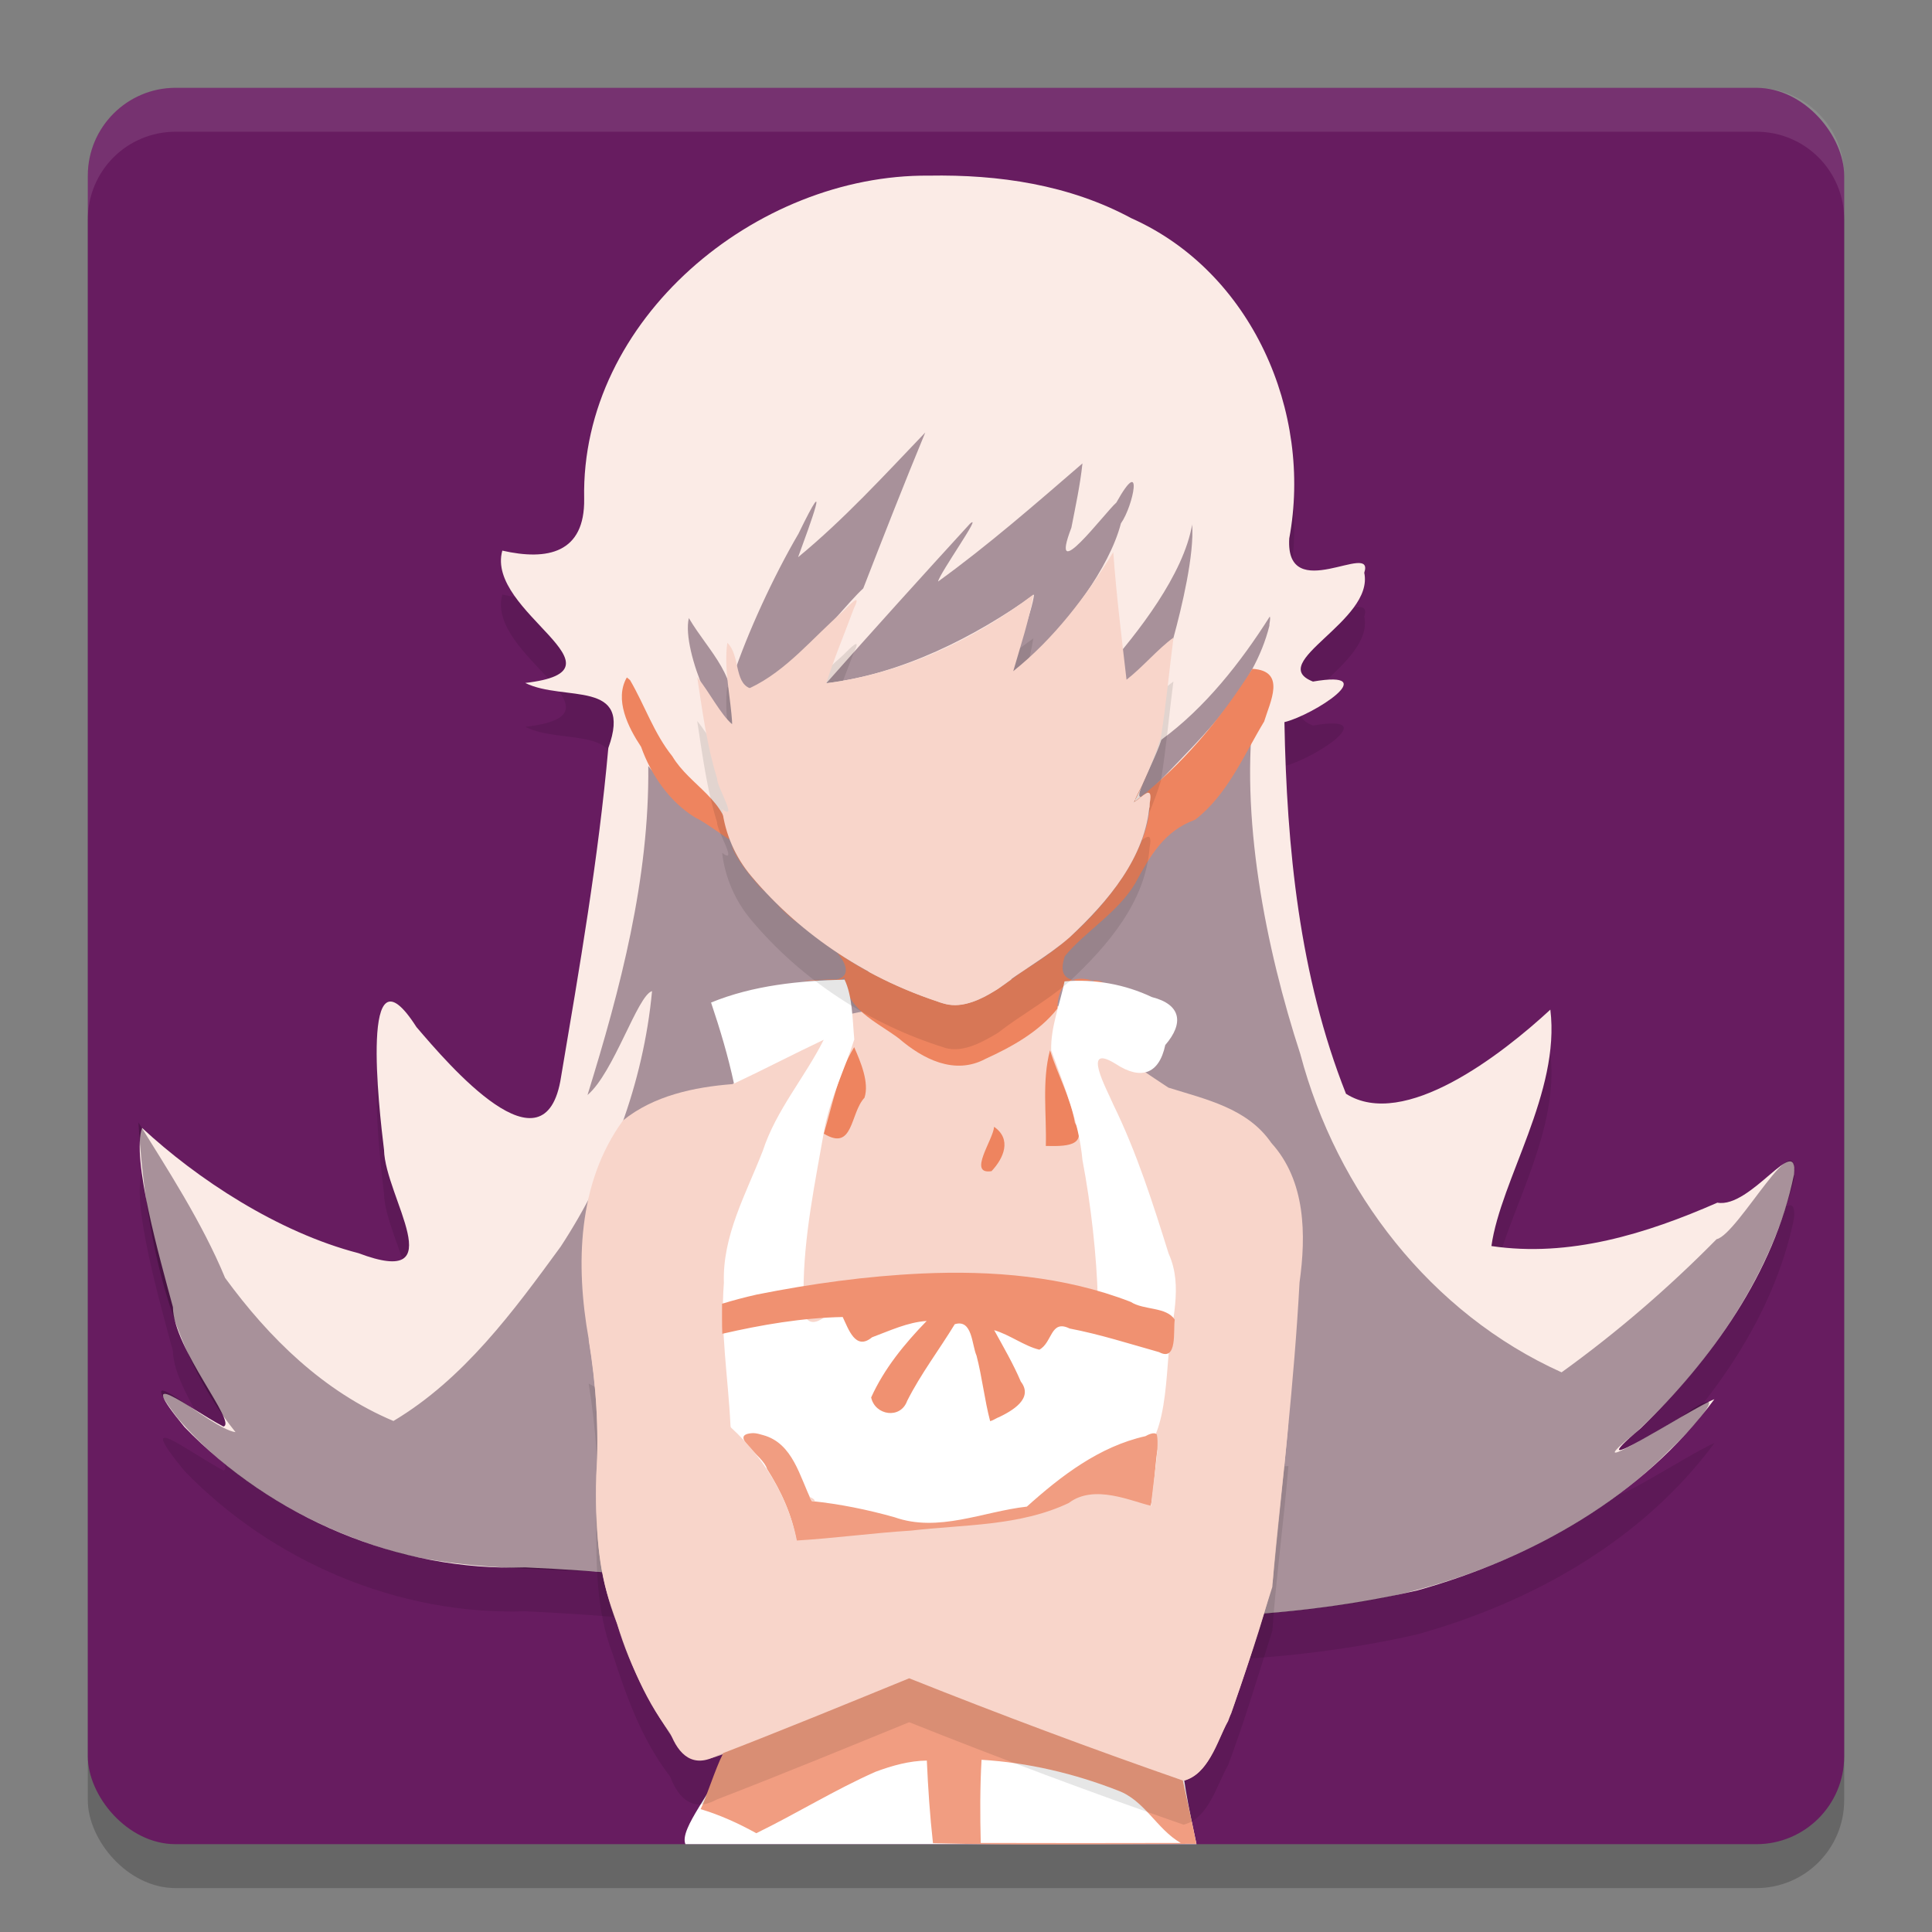<svg xmlns="http://www.w3.org/2000/svg" width="22" height="22" version="1">
 <rect width="100%" height="100%" fill="#808080" stroke="none"/>
 <rect style="opacity:0.2" width="20" height="20" x="1" y="1.5" rx="1" ry="1"/>
 <rect style="fill:#671c60" width="20" height="20" x="1" y="1" rx="1" ry="1"/>
 <path style="opacity:0.1" d="M 10.578,2.5 C 8.61,2.483 6.61,4.136 6.652,6.18 6.661,6.799 6.234,6.887 5.72,6.77 5.525,7.47 7.235,8.13 5.981,8.277 6.425,8.496 7.214,8.225 6.927,9.018 6.815,10.271 6.599,11.52 6.389,12.762 6.212,13.923 5.106,12.62 4.742,12.195 4.091,11.176 4.316,13.13 4.373,13.594 4.385,14.132 5.17,15.18 4.082,14.77 3.163,14.532 2.241,13.923 1.618,13.344 c -0.122,0.35 0.197,1.468 0.351,2.04 0.005,0.472 0.737,1.324 0.575,1.36 -0.401,-0.21 -1.042,-0.723 -0.444,0.005 0.997,1.033 2.438,1.647 3.881,1.599 3.377,0.149 6.801,1.031 10.16,0.262 1.308,-0.365 2.563,-1.07 3.381,-2.177 -0.269,0.105 -1.637,1.005 -0.838,0.33 0.809,-0.782 1.518,-1.775 1.745,-2.89 0.045,-0.488 -0.492,0.391 -0.873,0.322 -0.807,0.354 -1.683,0.626 -2.573,0.494 0.106,-0.755 0.787,-1.751 0.671,-2.692 -0.554,0.512 -1.667,1.377 -2.327,0.958 C 14.796,11.616 14.652,10.149 14.626,8.723 14.959,8.643 15.76,8.122 14.951,8.262 14.404,8.048 15.651,7.573 15.535,7.022 15.66,6.649 14.634,7.407 14.681,6.631 14.949,5.19 14.253,3.595 12.883,2.986 12.175,2.603 11.373,2.486 10.578,2.5 Z"/>
 <path style="fill:#fbebe6" d="M 10.578,2 C 8.61,1.982 6.61,3.636 6.652,5.68 6.661,6.299 6.234,6.387 5.72,6.27 5.525,6.97 7.235,7.63 5.981,7.777 6.425,7.996 7.214,7.725 6.927,8.518 6.815,9.771 6.599,11.02 6.389,12.262 6.212,13.423 5.106,12.12 4.742,11.695 4.091,10.676 4.316,12.63 4.373,13.094 4.385,13.631 5.17,14.68 4.082,14.27 3.163,14.032 2.241,13.423 1.618,12.844 c -0.122,0.35 0.197,1.468 0.351,2.04 0.005,0.472 0.737,1.324 0.575,1.36 -0.401,-0.21 -1.042,-0.723 -0.444,0.005 0.997,1.033 2.438,1.647 3.881,1.599 3.377,0.149 6.801,1.031 10.16,0.262 1.308,-0.365 2.563,-1.07 3.381,-2.177 -0.269,0.105 -1.637,1.005 -0.838,0.33 0.809,-0.782 1.518,-1.775 1.745,-2.89 0.045,-0.488 -0.492,0.391 -0.873,0.322 -0.807,0.354 -1.683,0.626 -2.573,0.494 0.106,-0.755 0.787,-1.751 0.671,-2.692 -0.554,0.512 -1.667,1.377 -2.327,0.958 C 14.796,11.116 14.652,9.649 14.626,8.223 14.959,8.142 15.76,7.622 14.951,7.761 14.404,7.547 15.651,7.072 15.535,6.522 15.66,6.148 14.634,6.907 14.681,6.131 14.949,4.689 14.253,3.095 12.883,2.485 12.175,2.103 11.373,1.986 10.578,2 Z"/>
 <path style="opacity:0.4;fill:#2c0c29" d="M 10.536,4.925 C 10.071,5.411 9.605,5.92 9.088,6.345 9.22,5.983 9.481,5.279 9.092,6.078 8.814,6.552 8.51,7.207 8.343,7.714 8.632,8.229 9.503,6.999 9.83,6.7 10.061,6.105 10.293,5.513 10.536,4.925 Z m 1.789,0.353 C 11.791,5.739 11.247,6.214 10.682,6.622 10.7,6.526 11.202,5.823 11.044,5.965 10.497,6.563 9.946,7.172 9.409,7.78 10.268,7.677 11.103,7.252 11.775,6.771 11.727,7.155 11.198,8.198 11.785,7.473 12.151,7.081 12.629,6.48 12.764,5.96 c 0.143,-0.201 0.261,-0.798 -0.052,-0.237 -0.129,0.112 -0.78,0.985 -0.512,0.286 0.047,-0.242 0.1,-0.485 0.126,-0.731 z m 1.251,0.691 C 13.478,6.543 12.959,7.205 12.577,7.638 12.538,8.095 13.324,7.52 13.363,7.26 13.455,6.923 13.602,6.316 13.575,5.968 Z m 0.883,1.052 C 14.128,7.544 13.72,8.062 13.225,8.423 13.124,8.749 12.713,9.401 13.224,8.876 13.711,8.367 14.28,7.829 14.455,7.125 c -0.002,-0.031 0.016,-0.077 0.004,-0.105 z M 7.844,7.038 C 7.754,7.418 8.228,8.441 8.338,8.248 8.425,7.701 8.08,7.437 7.844,7.038 Z m 6.441,0.979 c -0.261,0.821 -2.135,1.587 -2.496,2.295 -0.672,0.574 0.203,1.188 -0.774,1.317 -1.01,0.046 -1.113,-0.773 -1.768,-1.297 C 8.784,9.674 7.881,9.337 7.382,8.723 7.396,10.004 7.065,11.26 6.69,12.469 c 0.3,-0.253 0.57,-1.137 0.735,-1.183 -0.098,1.048 -0.483,2.058 -1.04,2.909 -0.541,0.741 -1.104,1.508 -1.905,1.986 -0.795,-0.335 -1.417,-0.945 -1.917,-1.63 -0.261,-0.632 -0.671,-1.26 -0.987,-1.77 0.079,1.27 0.344,2.585 1.106,3.527 C 2.398,16.274 1.431,15.373 2.024,16.149 2.68,16.916 3.622,17.433 4.59,17.698 c 1.046,0.242 2.136,0.124 3.195,0.29 2.64,0.24 5.324,0.713 7.962,0.209 1.169,-0.245 2.394,-0.8 3.265,-1.685 0.262,-0.242 0.798,-0.851 0.121,-0.371 -0.192,0.102 -1.185,0.722 -0.518,0.182 0.843,-0.774 1.539,-1.78 1.813,-2.898 0.076,-0.72 -0.636,0.635 -0.881,0.686 -0.545,0.553 -1.135,1.062 -1.765,1.516 -1.49,-0.671 -2.561,-2.06 -2.975,-3.624 -0.393,-1.205 -0.695,-2.721 -0.522,-3.985 z"/>
 <path style="fill:#f8d5ca" d="m 8.341,12.345 c -0.438,0.034 -0.898,0.132 -1.246,0.413 -0.52,0.713 -0.542,1.648 -0.392,2.486 0.096,0.554 0.117,1.115 0.084,1.676 -0.009,0.534 0.04,1.069 0.239,1.569 0.15,0.509 0.402,0.974 0.707,1.405 0.221,0.366 0.726,-0.086 1.048,-0.146 C 9.307,19.539 9.83,19.324 10.354,19.11 c 1.033,0.412 2.074,0.802 3.125,1.167 0.309,-0.092 0.403,-0.505 0.542,-0.768 0.165,-0.499 0.353,-0.997 0.472,-1.507 0.109,-1.132 0.244,-2.262 0.305,-3.398 0.076,-0.543 0.071,-1.158 -0.321,-1.589 C 14.204,12.617 13.73,12.519 13.305,12.385 12.87,12.099 12.434,11.8 12.047,11.452 11.875,11.765 11.347,11.555 11.051,11.582 10.456,11.522 9.763,11.356 9.248,11.76 8.946,11.955 8.643,12.15 8.341,12.345 Z m 0.236,3.974 c 0.517,-0.03 0.441,0.697 0.794,0.791 0.529,0.029 1.033,0.338 1.568,0.193 0.377,-0.094 0.802,-0.076 1.061,-0.408 0.344,-0.279 0.75,-0.504 1.192,-0.569 -0.06,0.241 0.015,0.752 -0.146,0.835 -0.333,-0.246 -0.752,-0.133 -1.087,0.042 -0.766,0.224 -1.579,0.199 -2.367,0.295 -0.305,0.057 -0.61,0.121 -0.613,-0.281 C 8.863,16.894 8.673,16.601 8.434,16.355 8.479,16.335 8.529,16.327 8.577,16.319 Z"/>
 <path style="fill:#ee845f" d="m 14.261,7.616 c -0.362,0.575 -0.808,1.105 -1.349,1.52 0.083,-0.154 0.262,-0.563 0.093,-0.194 -0.104,0.173 -0.126,0.265 0.063,0.075 0.088,0.285 -0.107,0.698 -0.282,0.968 -0.289,0.43 -0.673,0.794 -1.118,1.059 -0.283,0.198 -0.626,0.512 -0.997,0.359 -0.488,-0.163 -0.955,-0.398 -1.359,-0.719 0.165,0.049 0.483,0.406 0.218,0.469 -0.189,-0.003 -0.605,0.027 -0.223,0.011 0.095,-0.026 0.259,0.038 0.31,-0.038 0.011,0.368 0.355,0.501 0.619,0.699 0.272,0.234 0.634,0.422 0.987,0.232 0.301,-0.137 0.613,-0.311 0.818,-0.572 -2.14e-4,-0.26 0.138,-0.395 0.401,-0.319 -0.23,0.018 -0.41,0.002 -0.317,-0.277 0.224,-0.276 0.6,-0.493 0.8,-0.827 C 13.097,9.745 13.256,9.462 13.61,9.334 13.977,9.049 14.161,8.604 14.395,8.216 c 0.067,-0.223 0.257,-0.577 -0.134,-0.6 z m -1.82,3.55 c 0.209,0.104 0.138,-0.017 0,0 z M 7.138,7.714 C 6.993,7.965 7.153,8.283 7.3,8.504 7.414,8.825 7.623,9.13 7.919,9.311 8.035,9.361 8.367,9.617 8.301,9.548 8.294,9.116 7.856,8.949 7.656,8.612 7.446,8.351 7.341,8.029 7.174,7.744 Z M 8.33,9.628 C 8.381,9.804 8.702,10.164 8.701,10.146 8.558,9.989 8.422,9.82 8.33,9.628 Z m 0.411,0.56 c 0.09,0.099 0.144,0.143 0,0 z m 0.104,0.105 c 0.092,0.115 0.389,0.337 0.13,0.121 -0.044,-0.039 -0.087,-0.08 -0.13,-0.121 z m 0.882,1.631 C 9.542,12.223 9.481,12.577 9.381,12.909 9.721,13.116 9.678,12.677 9.844,12.5 9.901,12.326 9.799,12.09 9.727,11.925 Z m 2.229,0.037 c -0.093,0.354 -0.037,0.726 -0.047,1.088 0.204,0.004 0.488,0.012 0.331,-0.264 C 12.19,12.496 12.044,12.239 11.957,11.962 Z m -0.636,0.87 c -0.01,0.148 -0.306,0.549 -0.029,0.505 0.14,-0.149 0.232,-0.364 0.029,-0.505 z"/>
 <path style="fill:#ffffff" d="m 9.617,11.155 c -0.514,0.013 -1.038,0.064 -1.52,0.261 0.102,0.303 0.194,0.61 0.261,0.923 0.343,-0.161 0.679,-0.337 1.022,-0.499 -0.215,0.428 -0.541,0.799 -0.693,1.262 -0.189,0.489 -0.462,0.965 -0.444,1.507 -0.043,0.541 0.049,1.08 0.075,1.621 0.151,1.272 0.227,2.585 -0.088,3.838 C 8.15,20.364 7.729,20.822 7.805,21 9.745,21 11.685,21 13.625,21 13.539,20.595 13.449,20.19 13.439,19.774 13.348,18.621 13.258,17.467 13.167,16.314 c 0.097,-0.245 0.116,-0.601 0.138,-0.869 0.029,-0.391 0.174,-0.792 0.002,-1.171 -0.18,-0.576 -0.363,-1.151 -0.629,-1.695 -0.072,-0.17 -0.375,-0.715 0.03,-0.462 0.277,0.181 0.489,0.123 0.561,-0.217 0.215,-0.249 0.181,-0.462 -0.152,-0.546 C 12.809,11.208 12.462,11.146 12.122,11.175 c -0.052,0.259 -0.159,0.521 -0.152,0.785 0.148,0.408 0.316,0.812 0.356,1.249 0.098,0.514 0.162,1.093 0.175,1.58 0.003,0.207 0.049,0.459 -0.242,0.232 -0.921,-0.264 -1.917,-0.264 -2.846,-0.042 -0.256,0.214 -0.303,-0.083 -0.263,-0.265 -8e-4,-0.633 0.134,-1.258 0.242,-1.88 0.071,-0.345 0.234,-0.679 0.336,-0.998 C 9.707,11.613 9.708,11.344 9.617,11.155 Z"/>
 <path style="opacity:0.1" d="M 10.76,11.931 C 9.909,11.667 9.129,11.161 8.556,10.478 8.372,10.26 8.257,9.995 8.223,9.712 8.411,9.855 8.163,9.465 8.165,9.362 8.048,8.987 7.999,8.596 7.939,8.21 8.072,8.37 8.205,8.635 8.338,8.747 8.322,8.438 8.24,8.128 8.282,7.819 8.428,7.96 8.36,8.265 8.537,8.336 8.958,8.139 9.254,7.761 9.599,7.462 9.675,7.387 9.818,7.235 9.724,7.426 9.619,7.711 9.5,7.991 9.409,8.28 c 0.86,-0.111 1.672,-0.488 2.358,-1.011 -0.049,0.298 -0.146,0.585 -0.23,0.874 0.464,-0.371 0.829,-0.852 1.139,-1.356 0.036,0.486 0.096,0.97 0.151,1.454 0.185,-0.144 0.358,-0.353 0.535,-0.48 -0.05,0.377 -0.082,0.758 -0.143,1.132 -0.081,0.261 -0.192,0.512 -0.318,0.754 0.098,-0.066 0.235,-0.229 0.19,-2.7e-5 -0.044,0.619 -0.477,1.121 -0.911,1.527 -0.254,0.222 -0.554,0.382 -0.819,0.589 -0.174,0.103 -0.393,0.229 -0.602,0.169 z"/>
 <path style="fill:#f19d81" d="m 8.577,16.319 c -0.309,0.014 0.121,0.259 0.157,0.408 0.159,0.25 0.289,0.532 0.335,0.823 C 8.789,18.359 8.509,19.168 8.229,19.977 c -0.085,0.168 -0.189,0.499 -0.251,0.624 0.221,0.066 0.432,0.162 0.634,0.274 0.458,-0.223 0.893,-0.494 1.359,-0.7 0.186,-0.069 0.384,-0.125 0.583,-0.127 0.014,0.314 0.035,0.628 0.07,0.941 0.999,0.026 1.999,0.008 2.999,0.007 -0.047,-0.239 -0.102,-0.482 -0.153,-0.718 0.012,-0.075 -0.02,-0.188 -0.025,-0.277 -0.116,-0.94 -0.232,-1.88 -0.348,-2.821 0.044,-0.191 0.051,-0.435 0.079,-0.646 0.032,-0.134 0.045,-0.28 -0.133,-0.18 -0.524,0.117 -0.959,0.451 -1.35,0.802 -0.499,0.056 -1.006,0.298 -1.507,0.121 C 9.877,17.19 9.562,17.126 9.243,17.093 9.106,16.818 9.031,16.435 8.69,16.342 8.653,16.331 8.616,16.32 8.577,16.319 Z m 2.6,3.72 c 0.53,0.032 1.056,0.156 1.55,0.349 0.308,0.112 0.443,0.439 0.718,0.598 -0.759,0.002 -1.518,0.002 -2.277,0 -0.008,-0.315 -0.009,-0.631 0.009,-0.947 z"/>
 <path style="fill:#f09171" d="m 11.37,16.14 c 0.152,-0.072 0.404,-0.214 0.254,-0.408 -0.086,-0.202 -0.198,-0.394 -0.303,-0.585 0.178,0.052 0.343,0.181 0.514,0.222 0.15,-0.08 0.126,-0.349 0.345,-0.241 0.345,0.066 0.681,0.174 1.019,0.269 0.212,0.113 0.159,-0.247 0.178,-0.37 -0.096,-0.149 -0.351,-0.105 -0.501,-0.202 -0.755,-0.293 -1.579,-0.36 -2.382,-0.323 -0.63,0.029 -1.257,0.116 -1.875,0.239 -0.134,0.03 -0.266,0.065 -0.397,0.105 8.5e-4,0.114 -0.002,0.228 0.003,0.342 0.449,-0.103 0.909,-0.182 1.371,-0.191 0.067,0.139 0.146,0.387 0.334,0.231 0.202,-0.075 0.406,-0.172 0.622,-0.186 -0.25,0.258 -0.483,0.541 -0.632,0.871 0.044,0.205 0.334,0.251 0.41,0.039 0.155,-0.307 0.364,-0.581 0.542,-0.873 0.201,-0.062 0.193,0.233 0.248,0.358 0.064,0.245 0.091,0.504 0.155,0.746 0.034,-0.009 0.063,-0.03 0.095,-0.044 z"/>
 <path style="opacity:0.1" d="m 6.703,15.754 c 0.083,0.511 0.123,1.028 0.086,1.546 0.001,0.515 -0.002,1.044 0.187,1.532 0.158,0.491 0.336,0.986 0.655,1.398 0.097,0.255 0.262,0.409 0.534,0.26 0.734,-0.283 1.461,-0.582 2.188,-0.879 1.033,0.412 2.074,0.802 3.125,1.167 0.285,-0.073 0.373,-0.443 0.507,-0.679 0.188,-0.502 0.341,-1.018 0.503,-1.528 0.045,-0.627 0.132,-1.25 0.183,-1.877 -0.502,0.04 -1.003,0.08 -1.505,0.12 0.052,0.119 -0.044,0.588 -0.057,0.833 -0.215,-0.047 -0.649,-0.254 -0.939,-0.032 -0.558,0.265 -1.193,0.244 -1.794,0.314 -0.435,0.027 -0.87,0.087 -1.302,0.113 C 8.958,17.468 8.61,16.967 8.152,16.61 7.76,16.227 7.223,16.067 6.763,15.787 Z m 2.515,1.791 c 0.028,0.09 0.118,0.048 0,0 z"/>
 <path style="fill:#f8d5ca" d="m 6.703,15.254 c 0.083,0.511 0.123,1.028 0.086,1.546 0.001,0.515 -0.002,1.044 0.187,1.532 0.158,0.491 0.336,0.986 0.655,1.398 0.097,0.255 0.262,0.409 0.534,0.26 0.734,-0.283 1.461,-0.582 2.188,-0.879 1.033,0.412 2.074,0.802 3.125,1.167 0.285,-0.073 0.373,-0.443 0.507,-0.679 0.188,-0.502 0.341,-1.018 0.503,-1.528 0.045,-0.627 0.132,-1.25 0.183,-1.877 -0.502,0.04 -1.003,0.08 -1.505,0.12 0.052,0.119 -0.044,0.588 -0.057,0.833 -0.215,-0.047 -0.649,-0.254 -0.939,-0.032 -0.558,0.265 -1.193,0.244 -1.794,0.314 -0.435,0.027 -0.87,0.087 -1.302,0.113 C 8.958,16.968 8.61,16.467 8.152,16.11 7.76,15.727 7.223,15.567 6.763,15.287 Z m 2.515,1.791 c 0.028,0.09 0.118,0.048 0,0 z"/>
 <path style="opacity:0.1;fill:#ffffff" d="M 2,1 C 1.446,1 1,1.446 1,2 v 0.5 c 0,-0.554 0.446,-1 1,-1 h 18 c 0.554,0 1,0.446 1,1 V 2 C 21,1.446 20.554,1 20,1 Z"/>
 <path style="fill:#f8d5ca" d="M 10.76,11.431 C 9.909,11.167 9.129,10.661 8.556,9.978 8.372,9.76 8.257,9.495 8.223,9.213 8.411,9.355 8.163,8.965 8.165,8.862 8.048,8.487 7.999,8.096 7.939,7.71 8.072,7.871 8.205,8.135 8.338,8.248 8.322,7.938 8.24,7.628 8.282,7.319 8.428,7.46 8.36,7.765 8.537,7.836 8.958,7.639 9.254,7.261 9.599,6.962 9.675,6.887 9.818,6.735 9.724,6.926 9.619,7.211 9.5,7.491 9.409,7.78 10.269,7.67 11.081,7.293 11.768,6.769 11.718,7.067 11.621,7.354 11.538,7.643 12.002,7.272 12.367,6.791 12.677,6.287 12.712,6.773 12.772,7.257 12.828,7.74 13.013,7.596 13.186,7.388 13.363,7.26 13.313,7.637 13.28,8.018 13.22,8.392 13.139,8.653 13.028,8.904 12.902,9.146 c 0.098,-0.066 0.235,-0.229 0.19,-2.6e-5 -0.044,0.619 -0.477,1.121 -0.911,1.527 -0.254,0.222 -0.554,0.382 -0.819,0.589 -0.174,0.103 -0.393,0.229 -0.602,0.169 z"/>
</svg>
